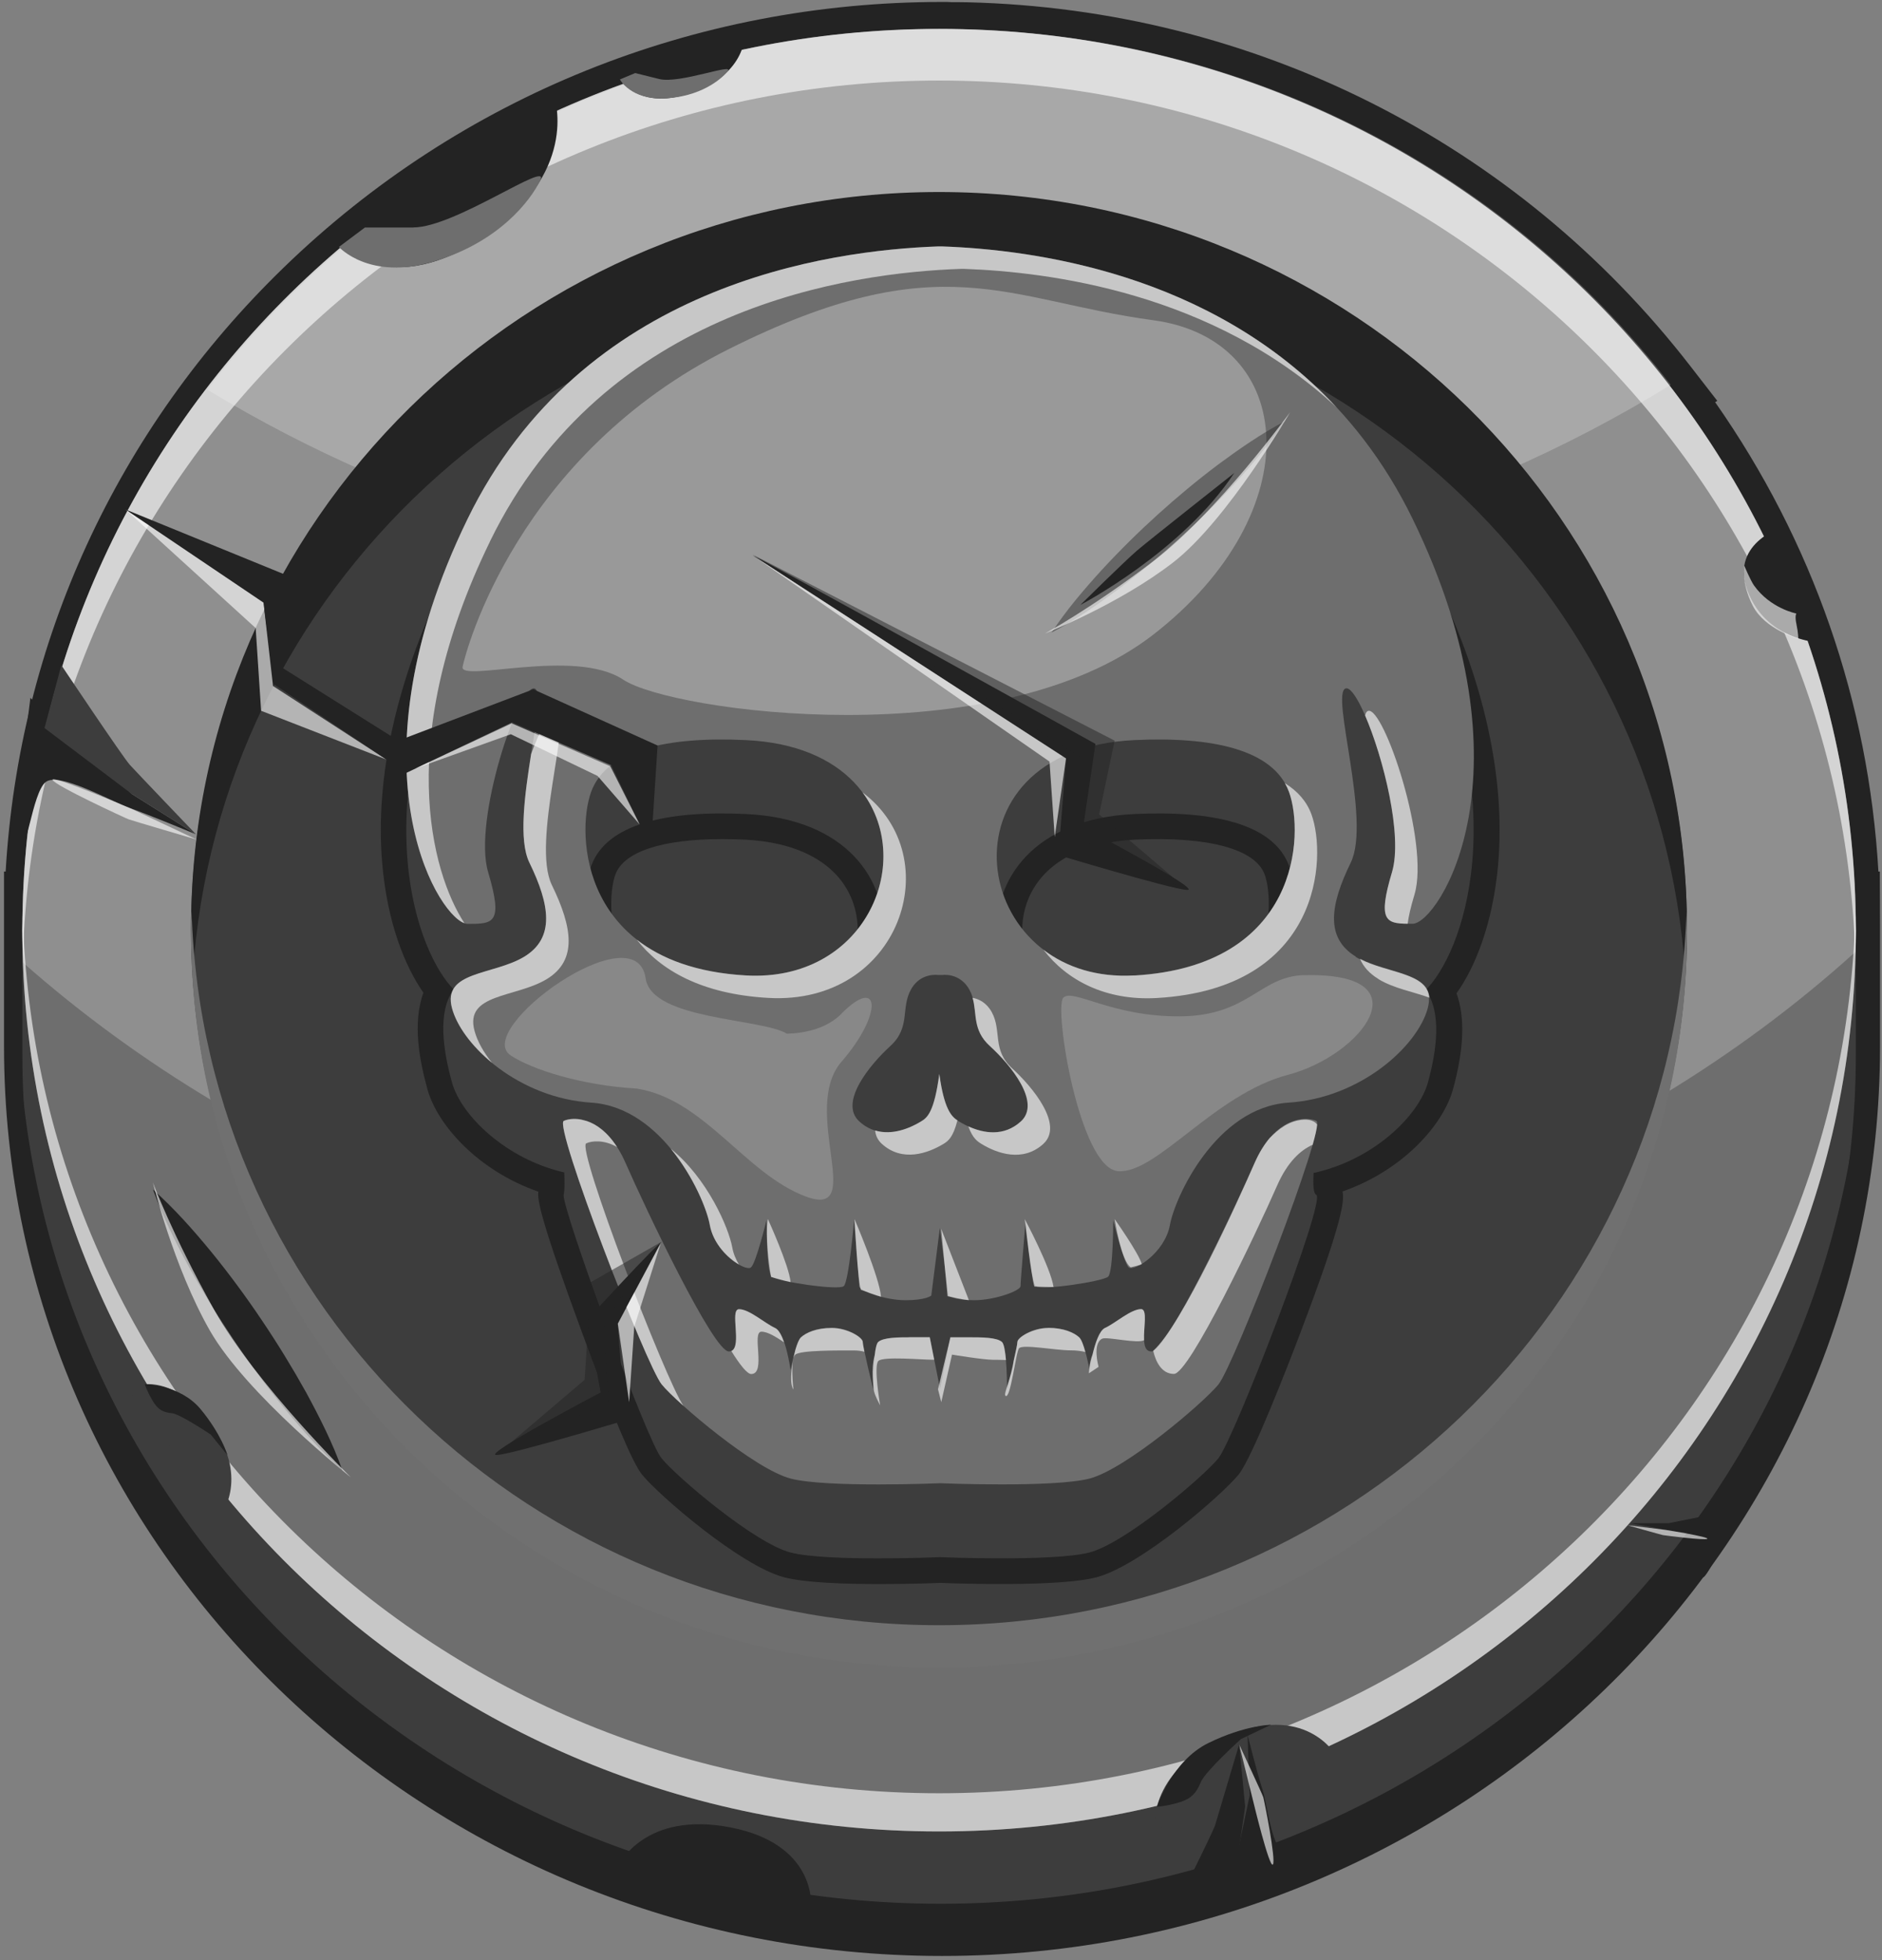 <?xml version="1.0" encoding="UTF-8"?>
<svg xmlns="http://www.w3.org/2000/svg" version="1.1" viewBox="0 0 173.35 180.58">
  <rect x="0" y="0" width="173.35" height="180.58" fill="#808080" stroke="none"/>
  <defs>
    <style>
      .cls-1, .cls-2, .cls-3, .cls-4, .cls-5 {
        fill: #fff;
      }

      .cls-6, .cls-7, .cls-8 {
        fill: #232323;
      }

      .cls-9 {
        fill: #3d3d3d;
      }

      .cls-2 {
        opacity: .29;
      }

      .cls-3, .cls-7 {
        opacity: .49;
      }

      .cls-10 {
        fill: #707070;
      }

      .cls-11 {
        isolation: isolate;
      }

      .cls-4, .cls-5, .cls-12 {
        mix-blend-mode: overlay;
      }

      .cls-4, .cls-12 {
        opacity: .61;
      }

      .cls-5 {
        opacity: .23;
      }

      .cls-8 {
        opacity: .43;
      }

      .cls-13 {
        fill: #6e6e6e;
      }
    </style>
  </defs>
  <!-- Generator: Adobe Illustrator 28.6.0, SVG Export Plug-In . SVG Version: 1.2.0 Build 709)  -->
  <g class="cls-11">
    <g id="Layer_1">
      <g>
        <g>
          <path class="cls-6" d="M173.17,85.24l-.02-4.95h-.13c-.9-15.59-6.05-30.41-15.04-43.24l.2-.12-2.48-3.2C139.7,13.06,115.42.84,89.1.21c-.26,0-.53,0-.79-.01h-.66c-.23-.02-.46-.02-.69-.02h-.18C63.94.18,42.41,8.87,26.15,24.63,10.75,39.55,1.74,59.2.52,80.29h-.15v16.11c0,46.2,38.76,83.79,86.4,83.79s86.4-37.59,86.4-83.79v-11.05s0-.1,0-.1ZM86.77,172.89c-43.62,0-79.11-34.32-79.11-76.5v-12.41C8.33,41.8,43.81,7.47,86.76,7.47h.2c.18,0,.36,0,.54,0h.73c.23.02.45.02.69.03,22.76.54,43.84,10.52,58.45,27.53h-.02s2.48,3.21,2.48,3.21c10.24,13.25,15.79,29.07,16.05,45.74v12.41c.01,42.18-35.47,76.5-79.1,76.5Z"/>
          <g>
            <path class="cls-9" d="M170.49,84.41c-4.39-59.06-40.32-69.06-83.99-69.06S6.85,24.72,2.5,84.41h-.44v12.71c0,45.16,37.8,81.78,84.44,81.78s84.44-36.62,84.44-81.78v-12.71h-.45Z"/>
            <path class="cls-6" d="M86.65,175.38C40.02,175.38,2.17,138.7,1.67,93.27c-.01.94-.03,1.88-.03,2.85,0,45.85,38.06,83.02,85.01,83.02s85.01-37.17,85.01-83.02c0-.96-.01-1.9-.02-2.84-.51,45.43-38.35,82.1-84.98,82.1Z"/>
            <path class="cls-13" d="M170.94,85.69c0,45.85-37.8,83.03-84.44,83.03S2.06,131.54,2.06,85.69,39.86,2.67,86.49,2.67s84.44,37.17,84.44,83.02Z"/>
            <path class="cls-5" d="M86.49,2.67C39.86,2.67,2.06,39.84,2.06,85.69c0,1.01.04,2.01.08,3.01,21.51,18.97,51.12,30.69,83.82,30.69s63.34-12.14,84.94-31.7c.02-.67.05-1.33.05-2,0-45.85-37.8-83.02-84.44-83.02Z"/>
            <path class="cls-5" d="M153.89,35.45C138.46,15.53,114.1,2.67,86.68,2.67S34.51,15.72,19.1,35.9c19.09,11.59,42.16,18.38,67.03,18.38s48.53-6.96,67.76-18.83Z"/>
            <path class="cls-4" d="M86.5,7.42c45.82,0,83.09,35.89,84.38,80.64.02-.79.06-1.58.06-2.38,0-45.85-37.81-83.02-84.44-83.02S2.06,39.84,2.06,85.69c0,.8.04,1.59.06,2.38C3.4,43.32,40.67,7.42,86.5,7.42Z"/>
            <path class="cls-4" d="M86.49,165.2c-46.03,0-83.44-36.23-84.39-81.27,0,.59-.04,1.17-.04,1.76,0,45.85,37.8,83.03,84.44,83.03s84.44-37.17,84.44-83.03c0-.59-.03-1.17-.05-1.76-.95,45.04-38.36,81.27-84.4,81.27Z"/>
            <path class="cls-9" d="M155.39,85.69c0,37.41-30.84,67.74-68.9,67.74S17.6,123.1,17.6,85.69,48.45,17.95,86.49,17.95s68.9,30.33,68.9,67.73Z"/>
            <path class="cls-6" d="M86.49,26.36c36.57,0,66.47,28.01,68.74,63.4.09-1.43.15-2.88.15-4.33,0-37.41-30.84-67.74-68.9-67.74S17.6,48.02,17.6,85.43c0,1.46.06,2.9.16,4.33,2.28-35.38,32.17-63.4,68.74-63.4Z"/>
            <path class="cls-10" d="M86.49,149.72c-37.38,0-67.79-29.28-68.84-65.79-.02.65-.05,1.3-.05,1.95,0,37.41,30.85,67.74,68.89,67.74s68.9-30.33,68.9-67.74c0-.65-.03-1.3-.05-1.95-1.05,36.51-31.46,65.79-68.85,65.79Z"/>
          </g>
          <g>
            <path class="cls-6" d="M51.08,9.04s2.34,7.02-6.75,12.95c-9.09,5.92-13.91,0-13.91,0l20.66-12.95Z"/>
            <path class="cls-13" d="M38.09,20.96h-4.48l-2.39,1.79s2.79,3.14,8.75,1.34c5.97-1.79,8.88-5.58,9.8-7.49.92-1.92-7.86,4.35-11.68,4.35Z"/>
          </g>
          <g>
            <path class="cls-6" d="M68.61,2.99s.29,3.76-4.94,5.57c-5.23,1.81-6.88-1.72-6.88-1.72l11.81-3.85Z"/>
            <path class="cls-13" d="M60.72,7.28c-1.89-.47-2.21-.55-2.21-.55l-1.41.59s.99,1.9,4.16,1.74c3.17-.15,5.08-1.66,5.77-2.49.69-.83-4.42,1.18-6.31.71Z"/>
          </g>
          <g>
            <path class="cls-9" d="M106.37,168.7s-.89-5.42,6.46-8.68c7.35-3.27,10.18,1.63,10.18,1.63l-16.64,7.05Z"/>
            <path class="cls-6" d="M114.29,160.22s-3.26,2.95-3.67,3.93c-.41.98-.83,1.55-2.07,1.91-1.24.36-1.98.38-1.98.38,0,0,1.36-4.21,4.72-5.86,3.35-1.65,5.78-1.69,5.78-1.69l-2.79,1.33Z"/>
          </g>
          <g>
            <path class="cls-6" d="M168.7,59.26s-5.47.31-7.58-4.44c-2.11-4.75,3.16-6.31,3.16-6.31l4.43,10.74Z"/>
            <path class="cls-4" d="M161.55,53.92c1.51,2.14,3.91,2.6,3.91,2.6,0,0-.16.2.01.99.17.79.17,1.33.17,1.33,0,0-3.07-.85-4.19-3.03-1.11-2.18-.79-3.7-.79-3.7,0,0,.6,1.4.89,1.81Z"/>
          </g>
          <path class="cls-6" d="M57.03,171.76s2.37-4.95,10.27-3.41c7.89,1.54,7.4,7.17,7.4,7.17l-17.67-3.76Z"/>
          <g>
            <path class="cls-9" d="M11.72,127.94s3.59-2.1,7.51,2.99c3.91,5.09,1.11,8.62,1.11,8.62l-8.62-11.61Z"/>
            <path class="cls-6" d="M19.4,132.15s-2.78-1.87-3.56-1.96c-.78-.08-1.27-.27-1.8-1.18-.53-.91-.71-1.5-.71-1.5,0,0,3.25.02,5.15,2.31,1.9,2.29,2.47,4.23,2.47,4.23l-1.55-1.91Z"/>
          </g>
          <g>
            <path class="cls-6" d="M31.52,135.44c-2-1.79-3.72-3.76-5.38-5.77-1.65-2.03-3.19-4.12-4.64-6.28-1.45-2.15-2.82-4.37-4.08-6.65-1.25-2.29-2.42-4.63-3.33-7.16,2,1.79,3.73,3.75,5.39,5.77,1.65,2.03,3.19,4.12,4.64,6.28,1.45,2.15,2.81,4.37,4.08,6.65,1.24,2.29,2.43,4.63,3.33,7.15Z"/>
            <path class="cls-4" d="M32.32,136.1s-8.77-8.59-12.61-15.46c-3.84-6.88-5.63-11.71-5.63-11.71,0,0,1.88,7.72,5.24,13.63,3.37,5.91,13,13.54,13,13.54Z"/>
            <path class="cls-6" d="M27.17,129.76s-5.38-9.27-6.25-10.64c-.88-1.37-4.52-6.32-4.52-6.32,0,0,3.86,10.81,10.78,16.96Z"/>
          </g>
          <g>
            <path class="cls-6" d="M160.24,139.01l-6.54,1.31h-3.62s2.45.42,3.34.62c.9.21,3.8.32,4.07,1.09.27.77-1.17,3.66-.56,3.25.62-.41,3.31-6.27,3.31-6.27Z"/>
            <path class="cls-4" d="M153.42,140.94l-3.51-.43s3.1.88,3.27.91c.17.03,3.89.51,4.08.34.19-.18-3.84-.82-3.84-.82Z"/>
          </g>
          <g>
            <g>
              <path class="cls-6" d="M2.81,64.3l9.34,8.85,5.9,3.71s-4.42-1.84-6.09-2.42c-1.67-.58-6.53-3.38-7.76-2.39-1.23.97-1.84,7.18-2.43,5.87-.59-1.31,1.03-13.63,1.03-13.63Z"/>
              <path class="cls-4" d="M11.96,74.44l6.17,2.91s-5.96-1.75-6.28-1.87c-.32-.12-6.88-3.15-7.01-3.64-.12-.48,7.11,2.6,7.11,2.6Z"/>
            </g>
            <path class="cls-9" d="M5.65,61.28s5.63,8.42,6.3,9.17c.67.74,6.1,6.41,6.1,6.41l-5.9-3.71-8.05-6.08,1.55-5.79Z"/>
          </g>
          <g>
            <g>
              <path class="cls-6" d="M112.96,175.58l2.15-10.21-.2-5.54s.93,3.69,1.38,5.03c.45,1.34.83,5.77,2.32,6.08,1.49.31,6.97-2.32,6.21-1.31-.76,1.01-11.85,5.96-11.85,5.96Z"/>
              <path class="cls-4" d="M115.45,166.01l-1.32-5.32s2.16,4.62,2.23,4.88c.08.26,1.21,5.89.88,6.2-.33.31-1.79-5.76-1.79-5.76Z"/>
            </g>
            <path class="cls-6" d="M107.83,176.56s3.85-7.65,4.1-8.44c.24-.79,2.21-7.43,2.21-7.43l.55,5.75-1.2,8.29-5.65,1.83Z"/>
          </g>
        </g>
        <g>
          <path class="cls-6" d="M132.25,53.58c-4.83-9.92-12.58-17.22-23.04-21.68-7.31-3.12-14.64-4.27-20.09-4.64v-.2l-2.52.07-2.52-.06v.19c-5.45.37-12.78,1.51-20.09,4.64-10.46,4.47-18.21,11.76-23.04,21.68-4.42,9.08-6.41,18.03-5.75,25.89.46,5.52,2.11,9.57,3.8,11.98-1.04,2.86-.33,6.34.37,8.89.92,3.34,4.73,7.54,10.22,9.44-.1.76.18,2.54,4.02,12.98,2.82,7.65,4.68,12.06,5.53,13.09,1.57,1.92,9.06,8.4,13.1,9.46,1.91.5,5.61.62,8.81.62,2.61,0,4.89-.08,5.56-.11,1.49.06,10.89.39,14.37-.51,4.05-1.06,11.53-7.54,13.1-9.46,1.25-1.52,4.59-10.15,5.58-12.76,4.17-10.93,4.16-12.55,4-13.33,5.47-1.9,9.26-6.07,10.18-9.43,1.01-3.7,1.12-6.61.32-8.82,1.7-2.38,3.36-6.42,3.84-11.94.48-5.5-.14-14.48-5.74-25.99ZM94.98,82.25c1.51-2.94,4.92-4.68,9.6-4.9,6.71-.31,11.05.86,11.91,3.22.51,1.39.85,5.34-1.33,8.66-2.02,3.07-5.67,4.78-10.83,5.08-3.77.22-6.98-1.25-8.79-4.03-1.62-2.48-1.83-5.55-.57-8.02ZM77.63,90.28c-1.81,2.78-5.01,4.25-8.79,4.03-5.16-.29-8.81-2-10.83-5.08-2.18-3.31-1.84-7.26-1.33-8.66h0c.77-2.11,4.31-3.27,9.84-3.27.66,0,1.35.02,2.07.05,4.69.22,8.1,1.96,9.6,4.9,1.26,2.47,1.05,5.54-.57,8.02Z"/>
          <path class="cls-9" d="M130.12,54.61c-10.54-21.65-33.25-24.76-43.37-25.11h0c-.05,0-.1,0-.16,0-.05,0-.11,0-.16,0h0c-10.12.36-32.83,3.47-43.37,25.12-9.85,20.24-4.45,33.35-1.27,36.53-1.53,2.09-.96,5.65-.16,8.56.83,3.02,4.91,7.04,10.34,8.3.04.87.05,1.63-.05,2.06-.24,1.02,7.6,22.55,9.02,24.28,1.42,1.73,8.55,7.8,11.87,8.67,3.32.87,13.77.43,13.77.43,0,0,10.45.43,13.77-.43,3.32-.87,10.45-6.94,11.87-8.67,1.42-1.73,9.97-23.85,9.02-24.28-.27-.12-.3-.96-.25-2.01,5.54-1.21,9.7-5.29,10.54-8.35.79-2.89,1.3-6.42-.21-8.51,3.17-3.1,8.68-16.24-1.22-36.58ZM104.48,74.99c7.18-.34,12.82.87,14.25,4.77,1.42,3.9.95,16.04-14.25,16.91-15.19.87-18.52-20.81,0-21.68ZM54.46,79.76c1.42-3.9,7.07-5.11,14.25-4.77,18.52.87,15.19,22.55,0,21.68-15.19-.87-15.67-13.01-14.25-16.91Z"/>
          <g>
            <path class="cls-13" d="M124.89,88.13c-2.85-1.73-2.37-4.77-.47-8.67,1.9-3.9-1.9-15.61-.47-16.04,1.42-.43,5.7,12.14,4.27,16.91-1.42,4.77-.47,4.77,1.9,4.77s11.4-13.87,0-37.29c-10.54-21.65-33.25-24.76-43.37-25.11h0c-.05,0-.1,0-.16,0-.05,0-.11,0-.16,0h0c-10.12.36-32.83,3.47-43.37,25.12-11.4,23.41-2.37,37.29,0,37.29s3.32,0,1.9-4.77c-1.42-4.77,2.85-17.34,4.27-16.91,1.42.43-2.37,12.14-.47,16.04s2.37,6.94-.47,8.67c-2.85,1.73-7.6,1.3-6.65,4.77.95,3.47,6.17,8.24,12.82,8.67,6.65.43,10.45,8.67,10.92,11.27.47,2.6,3.32,4.34,3.8,3.9.47-.43,1.42-4.34,1.42-4.34,0,0,0,4.77.47,5.2.47.43,6.17,1.3,6.65.87.47-.43.95-6.07.95-6.07,0,0,.47,5.64.47,6.07s2.37,1.3,4.27,1.3,2.37-.43,2.37-.43l.79-6.24.79,6.24s.47.43,2.37.43,4.27-.87,4.27-1.3.47-6.07.47-6.07c0,0,.47,5.64.95,6.07.47.43,6.17-.43,6.65-.87.47-.43.47-5.2.47-5.2,0,0,.95,3.9,1.42,4.34.47.43,3.32-1.3,3.8-3.9.47-2.6,4.27-10.84,10.92-11.27,6.65-.43,11.87-5.2,12.82-8.67.95-3.47-3.8-3.04-6.65-4.77ZM68.7,89.86c-15.19-.87-15.67-13.01-14.25-16.91s7.07-5.11,14.25-4.77c18.52.87,15.19,22.55,0,21.68ZM94.03,103.31c-1.9,1.73-4.27.87-5.7,0-.55-.34-1.34-.82-1.81-4.37-.47,3.54-1.12,4.04-1.67,4.37-1.42.87-3.8,1.73-5.7,0-1.9-1.73.95-5.2,2.85-6.94,1.9-1.73.95-3.47,1.9-5.2.71-1.3,1.94-1.42,2.54-1.35.08,0,.24,0,.31,0,.59-.07,1.82.05,2.54,1.35.95,1.73,0,3.47,1.9,5.2,1.9,1.73,4.75,5.2,2.85,6.94ZM104.48,89.86c-15.19.87-18.52-20.81,0-21.68,7.18-.34,12.82.87,14.25,4.77,1.42,3.9.95,16.04-14.25,16.91Z"/>
            <path class="cls-13" d="M121.25,103.26c-.95-.43-3.8-.43-5.7,3.9s-8.07,17.34-9.5,17.34,0-3.9-.95-3.9-2.37,1.3-3.32,1.73c-.95.43-1.42,3.9-1.42,3.9,0,0-.47-2.6-.95-3.04-.47-.43-1.42-.87-2.85-.87s-2.85.87-2.85,1.3-.95,4.34-.95,4.34c0,0,0-3.9-.47-4.34-.47-.43-1.9-.43-2.85-.43h-1.9l-.95,4.77-.95-4.77h-1.9c-.95,0-2.37,0-2.85.43s-.47,4.34-.47,4.34c0,0-.95-3.9-.95-4.34s-1.42-1.3-2.85-1.3-2.37.43-2.85.87c-.47.43-.95,3.04-.95,3.04,0,0-.47-3.47-1.42-3.9-.95-.43-2.37-1.73-3.32-1.73s.47,3.9-.95,3.9-7.6-13.01-9.5-17.34c-1.9-4.34-4.75-4.34-5.7-3.9-.95.43,7.6,22.55,9.02,24.28,1.42,1.73,8.55,7.8,11.87,8.67,3.32.87,13.77.43,13.77.43,0,0,10.45.43,13.77-.43,3.32-.87,10.45-6.94,11.87-8.67,1.42-1.73,9.97-23.85,9.02-24.28Z"/>
          </g>
          <g class="cls-12">
            <path class="cls-1" d="M94.03,103.31c-1.56,1.42-3.43,1.1-4.84.45.4,1.12.86,1.4,1.21,1.62,1.42.87,3.8,1.73,5.7,0,1.9-1.73-.95-5.2-2.85-6.94-1.9-1.73-.95-3.47-1.9-5.2-.47-.86-1.18-1.21-1.77-1.32.43,1.48-.03,2.97,1.6,4.45,1.9,1.73,4.75,5.2,2.85,6.94Z"/>
            <path class="cls-1" d="M126.02,65.49c-.14.04-.23.19-.28.43,1.66,3.83,3.48,11.05,2.48,14.41-1.33,4.45-.59,4.75,1.44,4.77.08-.66.28-1.54.63-2.7,1.42-4.77-2.85-17.34-4.27-16.91Z"/>
            <path class="cls-1" d="M86.52,98.93c-.47,3.54-1.12,4.04-1.67,4.37-1.08.66-2.69,1.31-4.24.84.04.46.23.88.61,1.23,1.9,1.73,4.27.87,5.7,0,.41-.25.87-.59,1.27-2.16-.54-.35-1.23-1.03-1.67-4.28Z"/>
            <path class="cls-1" d="M104.15,116.75c.17-.06.81-.17,1.02-.3-.29-1.02-2.5-4.14-2.5-4.14,0,0,.59,3.85,1.48,4.44Z"/>
            <path class="cls-1" d="M50.36,90.2c2.85-1.73,2.37-4.77.47-8.67-1.9-3.9,1.9-15.61.47-16.04-.54-.16-1.49,1.54-2.38,3.98-.57,3.62-1.18,7.91-.16,9.99,1.9,3.9,2.37,6.94-.47,8.67-2.85,1.73-7.6,1.3-6.65,4.77.43,1.58,1.75,3.43,3.69,5.02-.81-1-1.37-2.02-1.62-2.95-.95-3.47,3.8-3.04,6.65-4.77Z"/>
            <path class="cls-1" d="M45.13,49.88c10.54-21.65,33.25-24.76,43.37-25.11h0c.05,0,.1,0,.16,0,.05,0,.11,0,.16,0h0c7.75.28,22.89,2.16,34.29,12.76-11.57-12.43-28.13-14.54-36.36-14.83h0c-.05,0-.1,0-.16,0-.05,0-.11,0-.16,0h0c-10.12.36-32.83,3.47-43.37,25.12-10.99,22.59-2.99,36.3-.28,37.23-3.09-4.72-6.45-17.1,2.35-35.16Z"/>
            <path class="cls-1" d="M104.48,89.86c-3.44.2-6.27-.76-8.37-2.37,2.13,2.8,5.71,4.72,10.44,4.45,15.19-.87,15.67-13.01,14.25-16.91-.44-1.21-1.28-2.15-2.45-2.88.15.26.27.52.38.81,1.42,3.9.95,16.04-14.25,16.91Z"/>
            <path class="cls-1" d="M126.97,90.2c1.41.86,3.27,1.18,4.69,1.71-.16-2.3-3.84-2.25-6.39-3.58.31.73.86,1.35,1.7,1.86Z"/>
            <path class="cls-1" d="M68.06,116.49c-.28-.47-.51-1-.61-1.57-.33-1.81-2.28-6.36-5.67-9.1,2.12,2.58,3.35,5.62,3.6,7.03.31,1.72,1.66,3.06,2.68,3.64Z"/>
            <path class="cls-1" d="M78.71,112.31s.3,5.92.59,6.51c.28.11,1.5.55,1.85.64-.13-1.76-2.44-7.15-2.44-7.15Z"/>
            <path class="cls-1" d="M70.72,112.31s-.3,1.78.3,5.33c.3.08,1.37.39,1.8.47-.14-1.54-2.09-5.8-2.09-5.8Z"/>
            <path class="cls-1" d="M86.69,113.2l.59,6.21c.28.06,1.46.33,1.96.36l-2.55-6.57Z"/>
            <path class="cls-1" d="M94.39,112.31s.59,5.33.89,6.21c.23,0,1.47.06,1.76.04-.26-1.78-2.65-6.25-2.65-6.25Z"/>
            <path class="cls-1" d="M68.7,89.86c-4.56-.26-7.8-1.54-10.05-3.3,2.17,2.79,5.92,5.02,12.12,5.37,12.1.69,16.67-12.92,8.68-18.93,4.9,6.59.11,17.48-10.75,16.86Z"/>
            <path class="cls-1" d="M89.44,123.2h-1.9l-1.14,4.79.3,1.18.99-4.38s2.87.48,3.82.48c.34,0,.75,0,1.15.02-.07-.79-.18-1.49-.37-1.66-.47-.43-1.9-.43-2.85-.43Z"/>
            <path class="cls-1" d="M96.56,122.34c-1.42,0-2.85.87-2.85,1.3,0,.17-.15.91-.34,1.72-.17,1.45-.96,3.04-.76,3.22.47.43.96-4.07,1.26-4.38.38-.38,3.33.2,4.76.2.51,0,.96.06,1.34.15-.16-.6-.37-1.17-.57-1.35-.47-.43-1.42-.87-2.85-.87Z"/>
            <path class="cls-1" d="M76.62,122.34c-1.42,0-2.37.43-2.85.87-.17.16-.35.6-.5,1.11-.78,3.09-.19,3.68-.19,3.68,0,0-.31-2.76.17-3.2.47-.43,4.01-.39,5.44-.39.32,0,.63.04.93.12-.09-.44-.15-.78-.15-.89,0-.43-1.42-1.3-2.85-1.3Z"/>
            <path class="cls-1" d="M83.74,123.2c-.95,0-2.37,0-2.85.43-.15.14-.25.62-.32,1.22-.38,1.36-.09,2.91-.09,3.13,0,.43.59,1.48.59,1.48,0,0-.63-3.65-.16-4.09.47-.43,3.95-.11,4.9-.11h.24l-.41-2.07h-1.9Z"/>
            <path class="cls-1" d="M116.95,104.84c-.49.58-.97,1.34-1.4,2.32-1.5,3.43-6.67,14.91-9.33,17.28.22.94.74,2.13,1.91,2.13,1.42,0,7.6-13.01,9.5-17.34.97-2.22,2.2-3.3,3.28-3.77.24-.85.39-1.5.41-1.86-.31-.46-1.02-.47-1.2-.46-1.41.09-2.37.89-3.17,1.7Z"/>
            <path class="cls-1" d="M105.11,120.6c-.95,0-2.37,1.3-3.32,1.73-.53.24-.91,1.43-1.15,2.43-.34.86-.34,1.75-.34,1.75l.89-.59s-.61-2.16.34-2.6c.44-.2,3.3.5,3.85.14-.06-1.16.35-2.86-.28-2.86Z"/>
            <path class="cls-1" d="M71.39,122.34c-.95-.43-2.37-1.73-3.32-1.73-.89,0,.3,3.41-.71,3.85.81,1.3,1.47,2.12,1.83,2.12,1.42,0,0-3.9.95-3.9.59,0,1.36.5,2.08.98-.22-.63-.49-1.16-.83-1.32Z"/>
            <path class="cls-1" d="M54,105.33c.52-.24,1.63-.35,2.84.34-.91-1.41-1.92-2.11-2.81-2.4-.18-.04-.37-.09-.55-.14-.66-.11-1.22-.02-1.55.13-.95.43,7.6,22.55,9.02,24.28.36.44,1.07,1.14,2,1.97-1.62-2.33-9.88-23.76-8.95-24.18Z"/>
          </g>
          <g class="cls-12">
            <path class="cls-3" d="M57.4,62.61c4.44,2.96,34.32,7.1,48.82-4.14,14.5-11.24,13.31-27.18,0-28.97-13.52-1.82-19.53-7.12-39.05,2.64-19.53,9.76-24.26,27.81-24.56,29.29-.3,1.48,10.36-1.78,14.79,1.18Z"/>
            <path class="cls-2" d="M120.13,89.83c-4.12.11-5.08,3.74-11.41,3.8-6.34.05-9.89-2.61-10.78-1.72-.89.89,1.48,15.68,5.03,15.98,3.55.3,8.88-7.1,15.68-8.88,6.8-1.78,12.72-9.47,1.48-9.17Z"/>
            <path class="cls-2" d="M77.52,93.38c-1.32,1.32-3.2,1.79-5.03,1.85-2.37-1.44-12.47-1.26-13.02-5.1-.89-6.21-15.98,4.73-12.43,7.1,1.94,1.29,6.52,2.76,11.58,3.05,0,0,.01,0,.02,0,6.28.99,10,7.89,15.62,9.96,5.62,2.07-.59-7.99,3.25-12.43,3.85-4.44,3.55-7.99,0-4.44Z"/>
          </g>
        </g>
        <g>
          <polygon class="cls-4" points="23.55 57.86 24.05 65.48 35.59 69.97 25.15 63.2 24.27 55.51 11.55 46.93 23.55 57.86"/>
          <g>
            <polygon class="cls-6" points="11.55 46.93 26.07 52.86 26.07 61.56 36.69 68.23 49.12 63.5 60.57 68.68 59.96 78.1 56.3 70.5 47.18 66.55 37.43 71.2 25.26 63.06 24.27 55.51 11.55 46.93"/>
            <polygon class="cls-4" points="38.3 70.78 47.14 66.64 56.22 70.6 58.92 75.95 55.04 71.48 47.05 67.64 38.3 70.78"/>
            <g>
              <g>
                <path class="cls-8" d="M118.33,38.81c-1.39,2.09-2.97,3.95-4.61,5.75-1.65,1.79-3.37,3.49-5.16,5.11-1.79,1.62-3.64,3.17-5.57,4.62-1.94,1.44-3.93,2.84-6.13,3.98,1.38-2.09,2.97-3.95,4.61-5.75,1.65-1.79,3.37-3.49,5.16-5.11,1.79-1.62,3.65-3.17,5.58-4.62,1.95-1.44,3.94-2.83,6.13-3.98Z"/>
                <path class="cls-4" d="M118.83,37.98s-6.76,9.27-12.57,13.7c-5.81,4.42-10.01,6.68-10.01,6.68,0,0,6.82-2.68,11.81-6.55,4.99-3.86,10.77-13.83,10.77-13.83Z"/>
                <path class="cls-6" d="M113.68,43.58s-7.8,6.16-8.95,7.14c-1.14.98-5.22,5.01-5.22,5.01,0,0,9.4-4.91,14.17-12.15Z"/>
              </g>
              <path class="cls-6" d="M60.87,114.5c-.25-.04-6.76,7.04-6.76,7.04l1.21,6.74s-10.96,5.76-9.6,5.76,13.23-3.61,13.23-3.61l-1.48-1.23-.58-7.26,3.97-7.44Z"/>
              <polygon class="cls-4" points="57.95 129.18 58.42 122.23 60.87 114.5 56.91 121.94 57.95 129.18"/>
              <polygon class="cls-7" points="46.75 133.61 45.86 133.91 53.85 127.11 54.43 118.11 60.95 114.38 55.63 121.78 56.03 129.18 46.75 133.61"/>
              <path class="cls-6" d="M69.37,51.19c.25-.04,31.53,17.34,31.53,17.34l-1.13,7.69s10.96,5.76,9.6,5.76-13.23-3.61-13.23-3.61l1.48-1.23.58-7.26-28.82-18.68Z"/>
              <polygon class="cls-4" points="97.15 77.11 96.67 70.16 69.37 51.19 98.19 69.87 97.15 77.11"/>
              <polygon class="cls-7" points="108.34 81.54 109.23 81.84 101.24 75.03 102.67 68.23 69.29 51.07 99.47 69.71 99.06 77.11 108.34 81.54"/>
            </g>
          </g>
        </g>
      </g>
    </g>
  </g>
</svg>